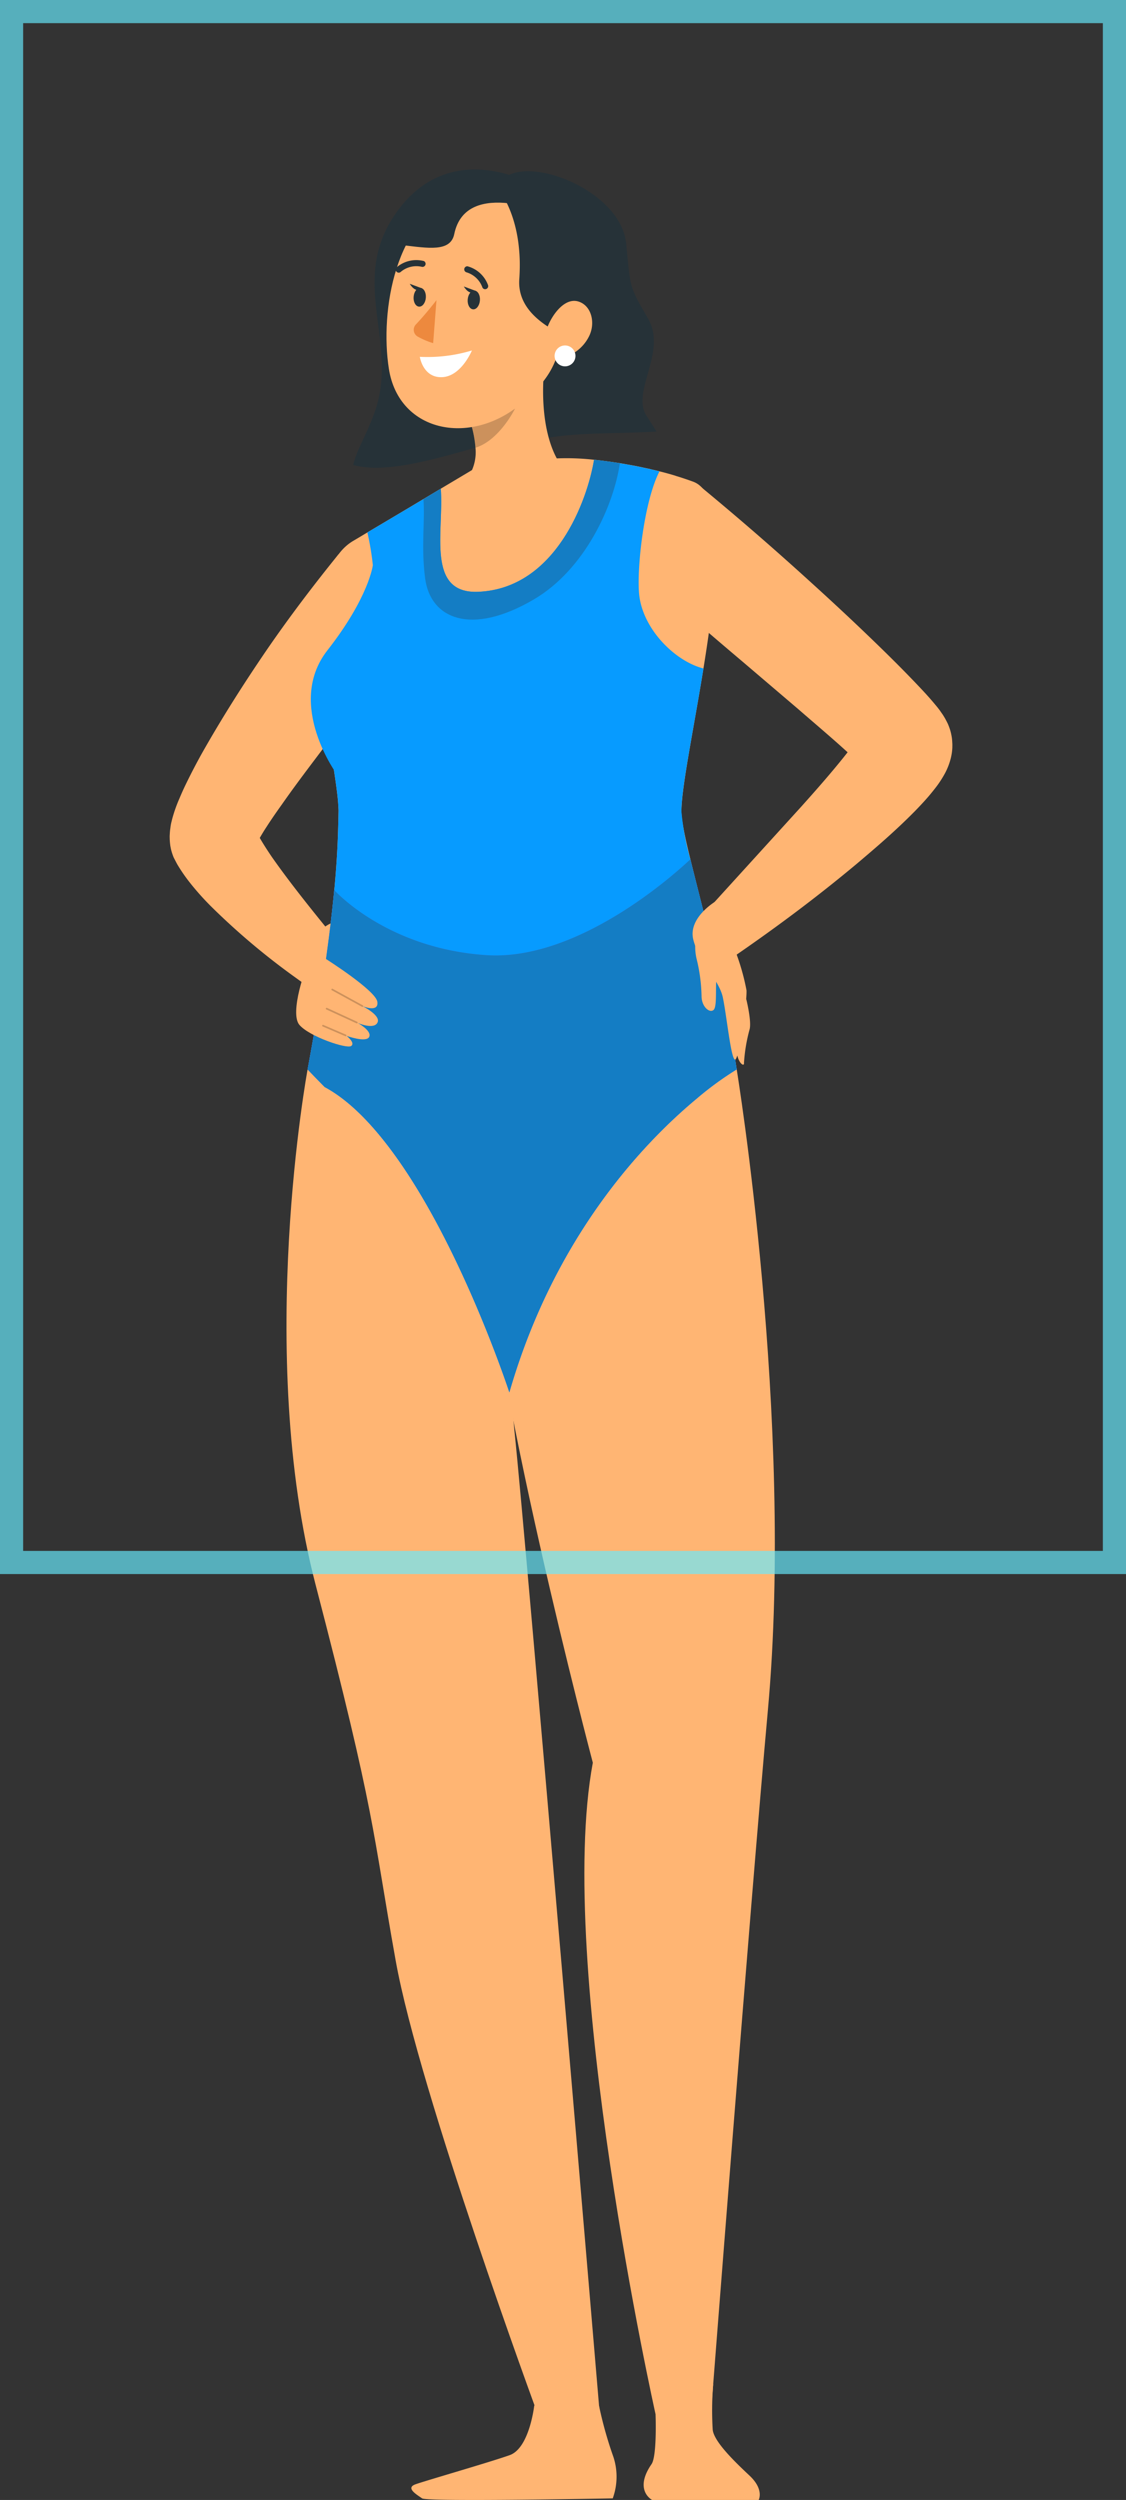 <svg xmlns="http://www.w3.org/2000/svg" xmlns:xlink="http://www.w3.org/1999/xlink" width="146" height="324" viewBox="0 0 146 324">
  <rect x="0" y="0" width="146" height="324" fill="#333333" stroke="none"/>
  <defs>
    <clipPath id="clip-path">
      <rect id="Rectángulo_278766" data-name="Rectángulo 278766" width="101.492" height="302.033" fill="none"/>
    </clipPath>
    <clipPath id="clip-path-3">
      <rect id="Rectángulo_278759" data-name="Rectángulo 278759" width="5.828" height="5.073" transform="translate(38.949 30.985)" fill="none"/>
    </clipPath>
    <clipPath id="clip-path-4">
      <rect id="Rectángulo_278760" data-name="Rectángulo 278760" width="25.5" height="20.719" transform="translate(32.874 37.62)" fill="#147dc4"/>
    </clipPath>
    <clipPath id="clip-path-5">
      <rect id="Rectángulo_278761" data-name="Rectángulo 278761" width="55.64" height="69.08" transform="translate(17.884 89.4)" fill="#147dc4"/>
    </clipPath>
    <clipPath id="clip-path-6">
      <rect id="Rectángulo_278762" data-name="Rectángulo 278762" width="4.13" height="2.363" transform="translate(20.969 106.168)" fill="none"/>
    </clipPath>
    <clipPath id="clip-path-7">
      <rect id="Rectángulo_278763" data-name="Rectángulo 278763" width="4.128" height="2.015" transform="translate(20.242 108.651)" fill="none"/>
    </clipPath>
    <clipPath id="clip-path-8">
      <rect id="Rectángulo_278764" data-name="Rectángulo 278764" width="3.157" height="1.483" transform="translate(19.764 110.852)" fill="none"/>
    </clipPath>
  </defs>
  <g id="Grupo_840873" data-name="Grupo 840873" transform="translate(4622 8201)">
    <g id="Grupo_840864" data-name="Grupo 840864" transform="translate(-4600 -8179.033)">
      <g id="Grupo_840861" data-name="Grupo 840861" clip-path="url(#clip-path)">
        <g id="Grupo_840860" data-name="Grupo 840860">
          <g id="Grupo_840859" data-name="Grupo 840859" clip-path="url(#clip-path)">
            <path id="Trazado_561354" data-name="Trazado 561354" d="M11.734,86.54a.405.405,0,0,0-.05.09c.44.77.98,1.6,1.54,2.43,2.05,2.93,4.42,5.92,6.81,8.87.31.39.63.78.94,1.17.48.58.94,1.16,1.41,1.74l-2.14,2.35-1.95,2.13-.45.5a2.476,2.476,0,0,1-.26-.19c-.36-.25-.72-.5-1.07-.76A90.787,90.787,0,0,1,5.464,95.6a35.164,35.164,0,0,1-2.92-3.27,21.67,21.67,0,0,1-1.47-2.13c-.12-.19-.25-.45-.37-.68l-.19-.37a7.808,7.808,0,0,1-.33-1c-.04-.17-.07-.35-.1-.5l-.04-.34c-.02-.22-.04-.44-.04-.67a3.81,3.81,0,0,1,.01-.5,7.125,7.125,0,0,1,.08-.81,5.36,5.36,0,0,1,.1-.62l.12-.49a18.506,18.506,0,0,1,.95-2.7c.31-.74.62-1.42.94-2.07.63-1.29,1.27-2.51,1.93-3.7,2.66-4.71,5.46-9.1,8.4-13.41,2.96-4.31,6.05-8.38,9.35-12.46l10.71,8.18c-2.93,4.08-6.03,8.16-9.08,12.18l-4.55,6.04c-1.51,2-3.01,4-4.4,5.99-.71.99-1.39,1.97-2,2.92-.31.47-.59.93-.83,1.35" fill="#ffb573"/>
            <path id="Trazado_561355" data-name="Trazado 561355" d="M73.523,116.627a.953.953,0,0,1-.087.048c-.4.311-2.35,1.759-5.117,3.759-8.234,5.9-23.711,16.612-27.245,16.175-2.156-.272-6.972-4.242-11.661-8.573-3.612-3.331-7.146-6.884-9.321-9.126-.01,0-.01-.011-.01-.011-1.369-1.388-2.194-2.272-2.194-2.272,3.8-20.574,3.9-28.42,4.01-33.43a4.427,4.427,0,0,0-.02-.524c-.078-2.136-.835-6.2-1.485-10.846C20.2,70.39,20,68.9,19.849,67.4c-.816-8.059-.67-16.526,3.942-19.264.592-.349,1.2-.709,1.845-1.1.048-.029.107-.068.175-.107,1.66-.98,3.466-2.057,5.233-3.106,1.427-.855,2.825-1.689,4.107-2.456,3.33-1.982,5.836-3.477,5.836-3.477l8.884-.432a31.579,31.579,0,0,1,5.1.155l.056,0c.933.1,2.03.244,3.234.427.048.011.116.021.165.029.223.039.446.069.67.117.8.137,1.611.281,2.456.477.194.037.408.087.622.126.184.048.359.1.543.135.262.059.515.116.767.184.01,0,.01,0,.02.01.689.166,1.388.36,2.087.573v.009c.767.224,1.525.486,2.282.758,4.331,1.593,3.117,13.263,1.34,24.2C67.93,72.585,66.357,80.119,66.357,83.2c0,3.729,4.758,17.817,7.166,33.43" fill="#ffb573"/>
            <path id="Trazado_561356" data-name="Trazado 561356" d="M43.506,34.962,46.818,1.845S36.036-4.346,29.132,5.956c-5.889,8.786.668,16.6-2.576,25.568-1.111,3.069-2.223,4.605-2.765,6.776,4.684,1.265,11.675-1.1,19.715-3.338" fill="#263238"/>
            <path id="Trazado_561357" data-name="Trazado 561357" d="M46.689,35.345c4.5-1.41,10.539-1.012,16.442-1.385-.155-.243-1.1-1.743-1.278-2-2.092-3.156,2.694-8.286.181-12.624s-2.258-3.885-2.844-9.744C58.437,2.064,44.1-2.833,42.51,2.416c0,0-1.84,4.27,2.2,11.188s4.763,9.248,2.311,12.562c-1.788,2.417-1.284,5.732-.331,9.179" fill="#263238"/>
            <path id="Trazado_561358" data-name="Trazado 561358" d="M39,39.369c-.051.089-.091.179-.134.269-1.646,7.388,8.019,5.421,12.094-.985-2.706-3.6-2.863-9.786-2.238-14.326l-8.185,6.759-1.587,1.52a14.639,14.639,0,0,1,.7,3.452A5.755,5.755,0,0,1,39,39.369" fill="#ffb573"/>
            <g id="Grupo_840843" data-name="Grupo 840843" opacity="0.2">
              <g id="Grupo_840842" data-name="Grupo 840842">
                <g id="Grupo_840841" data-name="Grupo 840841" clip-path="url(#clip-path-3)">
                  <path id="Trazado_561359" data-name="Trazado 561359" d="M39.651,36.059a14.679,14.679,0,0,0-.7-3.452l1.587-1.52,4.241-.1s-2,4.1-5.126,5.073"/>
                </g>
              </g>
            </g>
            <path id="Trazado_561360" data-name="Trazado 561360" d="M51.8,15.839c-1.116,8.2-1.478,10.3-5.878,14.221-6.617,5.9-16.191,4.137-17.5-4.233-1.179-7.535.845-19.684,9-22.367C45.461.816,52.917,7.636,51.8,15.839" fill="#ffb573"/>
            <path id="Trazado_561361" data-name="Trazado 561361" d="M49.886,6.007S38.443.877,36.9,8.369c-.484,2.353-3.372,1.83-6.764,1.427s2.8-6.763,6.2-8.343S48.83,3.769,49.886,6.007" fill="#263238"/>
            <path id="Trazado_561362" data-name="Trazado 561362" d="M32.436,24.278a19.933,19.933,0,0,0,6.754-.825s-1.369,3.345-3.856,3.46-2.9-2.635-2.9-2.635" fill="#fff"/>
            <path id="Trazado_561363" data-name="Trazado 561363" d="M40.227,16.969c-.05.671-.447,1.188-.885,1.155s-.753-.6-.7-1.274.447-1.188.886-1.155.753.6.7,1.274" fill="#263238"/>
            <path id="Trazado_561364" data-name="Trazado 561364" d="M33.217,16.619c-.051.671-.447,1.188-.886,1.155s-.753-.6-.7-1.274.446-1.188.885-1.155.753.6.7,1.274" fill="#263238"/>
            <path id="Trazado_561365" data-name="Trazado 561365" d="M32.705,15.4l-1.576-.586s.732,1.321,1.576.586" fill="#263238"/>
            <path id="Trazado_561366" data-name="Trazado 561366" d="M34.594,16.934s-1.29,1.691-2.661,3.14a1.008,1.008,0,0,0,.2,1.566,9.98,9.98,0,0,0,2.032.867Z" fill="#ed893e"/>
            <path id="Trazado_561367" data-name="Trazado 561367" d="M40.762,15.49a.393.393,0,0,1-.219-.221,3.152,3.152,0,0,0-2.085-1.951.4.4,0,0,1,.158-.775,3.923,3.923,0,0,1,2.662,2.436.4.4,0,0,1-.516.511" fill="#263238"/>
            <path id="Trazado_561368" data-name="Trazado 561368" d="M29.648,13.367a.4.4,0,0,1-.2-.7,3.922,3.922,0,0,1,3.516-.8.4.4,0,0,1-.243.752,3.128,3.128,0,0,0-2.777.667.394.394,0,0,1-.3.084" fill="#263238"/>
            <path id="Trazado_561369" data-name="Trazado 561369" d="M39.715,15.746l-1.576-.586s.732,1.321,1.576.586" fill="#263238"/>
            <path id="Trazado_561370" data-name="Trazado 561370" d="M57.341,10.21c-.612,4.2-.086,5.324,1.093,6.921l-6.947,4.788a5.953,5.953,0,0,0-1.442-.94c-.273-.151-.571-.338-.88-.532-1.839-1.189-4.062-3.122-3.831-6.25.058-.879.075-1.711.054-2.477-.024-.785-.087-1.505-.172-2.181C44.588,4.72,42.51,2.417,42.51,2.417c1.223-3.158,15.975-.079,14.831,7.793" fill="#263238"/>
            <path id="Trazado_561371" data-name="Trazado 561371" d="M54.3,21.767a5.315,5.315,0,0,1-3.465,2.664c-1.87.374-2.629-1.7-1.961-3.7.6-1.8,2.3-4.164,4.1-3.627,1.78.528,2.3,2.926,1.322,4.666" fill="#ffb573"/>
            <path id="Trazado_561372" data-name="Trazado 561372" d="M50.474,25.257a1.353,1.353,0,1,0-.309-1.889,1.354,1.354,0,0,0,.309,1.889" fill="#fff"/>
            <path id="Trazado_561373" data-name="Trazado 561373" d="M17.884,116.624s-6.8,36.69,1.039,66.8c7.837,30.087,7.323,31.618,10.381,48.7s18.424,58.8,18.424,58.8h8.039s-9.449-112.1-11.073-127.538,5.455-42.328-26.81-46.757" fill="#ffb573"/>
            <path id="Trazado_561374" data-name="Trazado 561374" d="M47.272,289.786s-.608,5.523-3.185,6.438-10.88,3.3-12.216,3.779.19,1.35.859,1.821,24.72,0,24.72,0a8.228,8.228,0,0,0,.088-5.363,50.9,50.9,0,0,1-1.86-6.606Z" fill="#ffb573"/>
            <path id="Trazado_561375" data-name="Trazado 561375" d="M73.522,116.624s7.465,45.418,4.05,82.985c-2.206,24.264-7.4,91.31-7.4,91.31H63s-13.016-58.26-8.133-84.437c0,0-13.763-52.1-13.794-69.874s32.445-19.984,32.445-19.984" fill="#ffb573"/>
            <path id="Trazado_561376" data-name="Trazado 561376" d="M63,290.919s.212,5.411-.521,6.473c-2.346,3.4.081,4.641.081,4.641H76.37s.749-1.344-1.192-3.164-4.582-4.376-4.766-5.927a41.831,41.831,0,0,1,.062-5.908Z" fill="#ffb573"/>
            <path id="Trazado_561377" data-name="Trazado 561377" d="M73.524,116.63a.923.923,0,0,1-.09.05,41.76,41.76,0,0,0-5.12,3.75c-6.76,5.62-18.4,17.72-24.27,38.05,0,0-5.98-18.32-14.63-30.44-2.87-4.02-6-7.35-9.32-9.13a.01.01,0,0,1-.01-.01c-1.37-1.39-2.2-2.27-2.2-2.27,1.99-10.75,2.96-18.02,3.45-23.23l.01-.01c.45-4.76.5-7.8.55-10.19a4.522,4.522,0,0,0-.02-.53c-.07-2.13-.83-6.2-1.48-10.84,3.12-3.97,6.21-12.97,5.95-20.55a35.456,35.456,0,0,0-.71-4.24c.05-.03.11-.07.18-.11,1.66-.98,3.46-2.06,5.23-3.1q.945-.57,1.86-1.11,1.17-.705,2.25-1.35c.43,5.49-1.95,13.65,4.86,13.36,10.03-.42,14.15-11.87,15.01-17.11.93.1,2.03.24,3.24.43.03.01.07.01.11.02.02,0,.03.01.05.01.22.04.45.07.67.11.8.14,1.61.29,2.46.48.19.04.4.09.62.13.18.04.36.09.54.13.26.06.52.12.77.19.01,0,.01,0,.02.01-1.99,3.89-2.94,12.42-2.64,15.83.4,4.51,4.59,8.75,8.35,9.71-1.28,7.92-2.86,15.45-2.86,18.53a34.385,34.385,0,0,0,1.16,6.2c1.57,6.42,4.35,16.46,6.01,27.23" fill="#079bff"/>
            <g id="Grupo_840846" data-name="Grupo 840846" style="isolation: isolate">
              <g id="Grupo_840845" data-name="Grupo 840845">
                <g id="Grupo_840844" data-name="Grupo 840844" clip-path="url(#clip-path-4)">
                  <path id="Trazado_561378" data-name="Trazado 561378" d="M58.374,38.07c-.78,5.38-4.46,13.743-11.18,17.663-8.12,4.76-13.386,2.5-14.072-2.75-.538-4.119,0-7.375-.218-10.263q1.17-.705,2.25-1.35c.43,5.49-1.95,13.65,4.86,13.36,10.03-.42,14.15-11.87,15.01-17.11.93.1,2.03.24,3.24.43.03.01.07.01.11.02" fill="#147dc4"/>
                </g>
              </g>
            </g>
            <path id="Trazado_561379" data-name="Trazado 561379" d="M73.524,116.63a.923.923,0,0,1-.09.05,41.76,41.76,0,0,0-5.12,3.75c-6.76,5.62-18.4,17.72-24.27,38.05,0,0-5.98-18.32-14.63-30.44-2.87-4.02-6-7.35-9.32-9.13a.01.01,0,0,1-.01-.01c-1.37-1.39-2.2-2.27-2.2-2.27,1.99-10.75,2.96-18.02,3.45-23.23l.01-.01s6.74,7.58,19.73,8.43c11.91.78,24.43-10.52,26.44-12.42,1.57,6.42,4.35,16.46,6.01,27.23" fill="#407bff"/>
            <g id="Grupo_840849" data-name="Grupo 840849" style="isolation: isolate">
              <g id="Grupo_840848" data-name="Grupo 840848">
                <g id="Grupo_840847" data-name="Grupo 840847" clip-path="url(#clip-path-5)">
                  <path id="Trazado_561380" data-name="Trazado 561380" d="M73.524,116.63a.923.923,0,0,1-.09.05,41.76,41.76,0,0,0-5.12,3.75c-6.76,5.62-18.4,17.72-24.27,38.05,0,0-5.98-18.32-14.63-30.44-2.87-4.02-6-7.35-9.32-9.13a.01.01,0,0,1-.01-.01c-1.37-1.39-2.2-2.27-2.2-2.27,1.99-10.75,2.96-18.02,3.45-23.23l.01-.01s6.74,7.58,19.73,8.43c11.91.78,24.43-10.52,26.44-12.42,1.57,6.42,4.35,16.46,6.01,27.23" fill="#147dc4"/>
                </g>
              </g>
            </g>
            <path id="Trazado_561381" data-name="Trazado 561381" d="M20.262,102.318s6.47,4.09,6.667,5.555-1.938.549-1.938.549,2.294,1.135,1.988,2.052c-.368,1.1-2.6.133-2.6.133s1.838.994,1.5,1.788c-.346.824-2.935-.111-2.935-.111s1.173.913.586,1.315-5.437-1.232-6.715-2.747.755-7.57,1.563-8.808-.183-3.01,2.492-4.341Z" fill="#ffb573"/>
            <g id="Grupo_840852" data-name="Grupo 840852" opacity="0.2">
              <g id="Grupo_840851" data-name="Grupo 840851">
                <g id="Grupo_840850" data-name="Grupo 840850" clip-path="url(#clip-path-6)">
                  <path id="Trazado_561382" data-name="Trazado 561382" d="M24.948,108.522l-.009-.005-3.914-2.145a.11.11,0,0,1-.043-.148.111.111,0,0,1,.148-.043l3.913,2.146a.109.109,0,0,1-.095.195"/>
                </g>
              </g>
            </g>
            <g id="Grupo_840855" data-name="Grupo 840855" opacity="0.2">
              <g id="Grupo_840854" data-name="Grupo 840854">
                <g id="Grupo_840853" data-name="Grupo 840853" clip-path="url(#clip-path-7)">
                  <path id="Trazado_561383" data-name="Trazado 561383" d="M24.219,110.657h0l-3.911-1.8a.109.109,0,1,1,.091-.2l3.91,1.8a.108.108,0,0,1,.054.144.11.11,0,0,1-.142.054"/>
                </g>
              </g>
            </g>
            <g id="Grupo_840858" data-name="Grupo 840858" opacity="0.2">
              <g id="Grupo_840857" data-name="Grupo 840857">
                <g id="Grupo_840856" data-name="Grupo 840856" clip-path="url(#clip-path-8)">
                  <path id="Trazado_561384" data-name="Trazado 561384" d="M22.77,112.326l-2.94-1.265a.109.109,0,0,1,.085-.2l2.941,1.266a.108.108,0,1,1-.086.2"/>
                </g>
              </g>
            </g>
            <path id="Trazado_561385" data-name="Trazado 561385" d="M26.344,51.283s-.5,4.144-5.891,11.034c-5.515,7.053,1.317,16.2,1.317,16.2,1.771-11.229,5.319-21.388,4.574-27.236" fill="#079bff"/>
            <path id="Trazado_561386" data-name="Trazado 561386" d="M101.486,74.838a6.958,6.958,0,0,1-.262,1.68,8.733,8.733,0,0,1-.67,1.689,13.948,13.948,0,0,1-1.117,1.748c-.349.456-.67.854-.99,1.233-.641.748-1.262,1.4-1.884,2.039-2.476,2.505-4.971,4.641-7.5,6.777-5.059,4.224-10.244,8.1-15.642,11.817l-4.408-5.088L81.9,82.567c2.1-2.34,4.185-4.719,5.991-7.02a.035.035,0,0,1,.01-.02c-2.02-1.844-4.234-3.709-6.4-5.592L74.231,63.74q-3.743-3.161-7.456-6.379V42.9l1.747-2.059c5.011,4.127,9.875,8.341,14.671,12.71,2.4,2.175,4.777,4.379,7.137,6.641s4.67,4.525,7.049,7.049c.612.651,1.194,1.282,1.893,2.127.185.213.379.456.6.757l.175.252.223.321.243.4c.136.243.262.485.379.728l.048.107.088.223c.058.156.116.311.165.466a7.234,7.234,0,0,1,.2.855,5.584,5.584,0,0,1,.077.738,4.423,4.423,0,0,1,.01.621" fill="#ffb573"/>
            <path id="Trazado_561387" data-name="Trazado 561387" d="M70.7,94.909s-3.464,2.084-2.817,4.846,3.353,5.26,3.838,7.524,1.043,7.922,1.573,8.079,1.583-7.546,1.5-8.985a29.59,29.59,0,0,0-1.5-5.219Z" fill="#ffb573"/>
            <path id="Trazado_561388" data-name="Trazado 561388" d="M74.751,107.473s.728,2.9.445,3.961a21.337,21.337,0,0,0-.728,4.345c.081.718-1.173-.226-.931-2.381a58.36,58.36,0,0,1,1.214-5.925" fill="#ffb573"/>
            <path id="Trazado_561389" data-name="Trazado 561389" d="M68.319,99.148a7.01,7.01,0,0,0,0,3.14,21.69,21.69,0,0,1,.647,4.837c0,1.361,1.012,2.23,1.538,1.814s.2-2.985.445-4.913-2.63-4.878-2.63-4.878" fill="#ffb573"/>
          </g>
        </g>
      </g>
    </g>
    <g id="Trazado_561399" data-name="Trazado 561399" transform="translate(-4622 -8201)" fill="none" opacity="0.679">
      <path d="M0,0H146V204H0Z" stroke="none"/>
      <path d="M 3 3 L 3 201 L 143 201 L 143 3 L 3 3 M 0 0 L 146 0 L 146 204 L 0 204 L 0 0 Z" stroke="none" fill="#67ebfd"/>
    </g>
  </g>
</svg>
